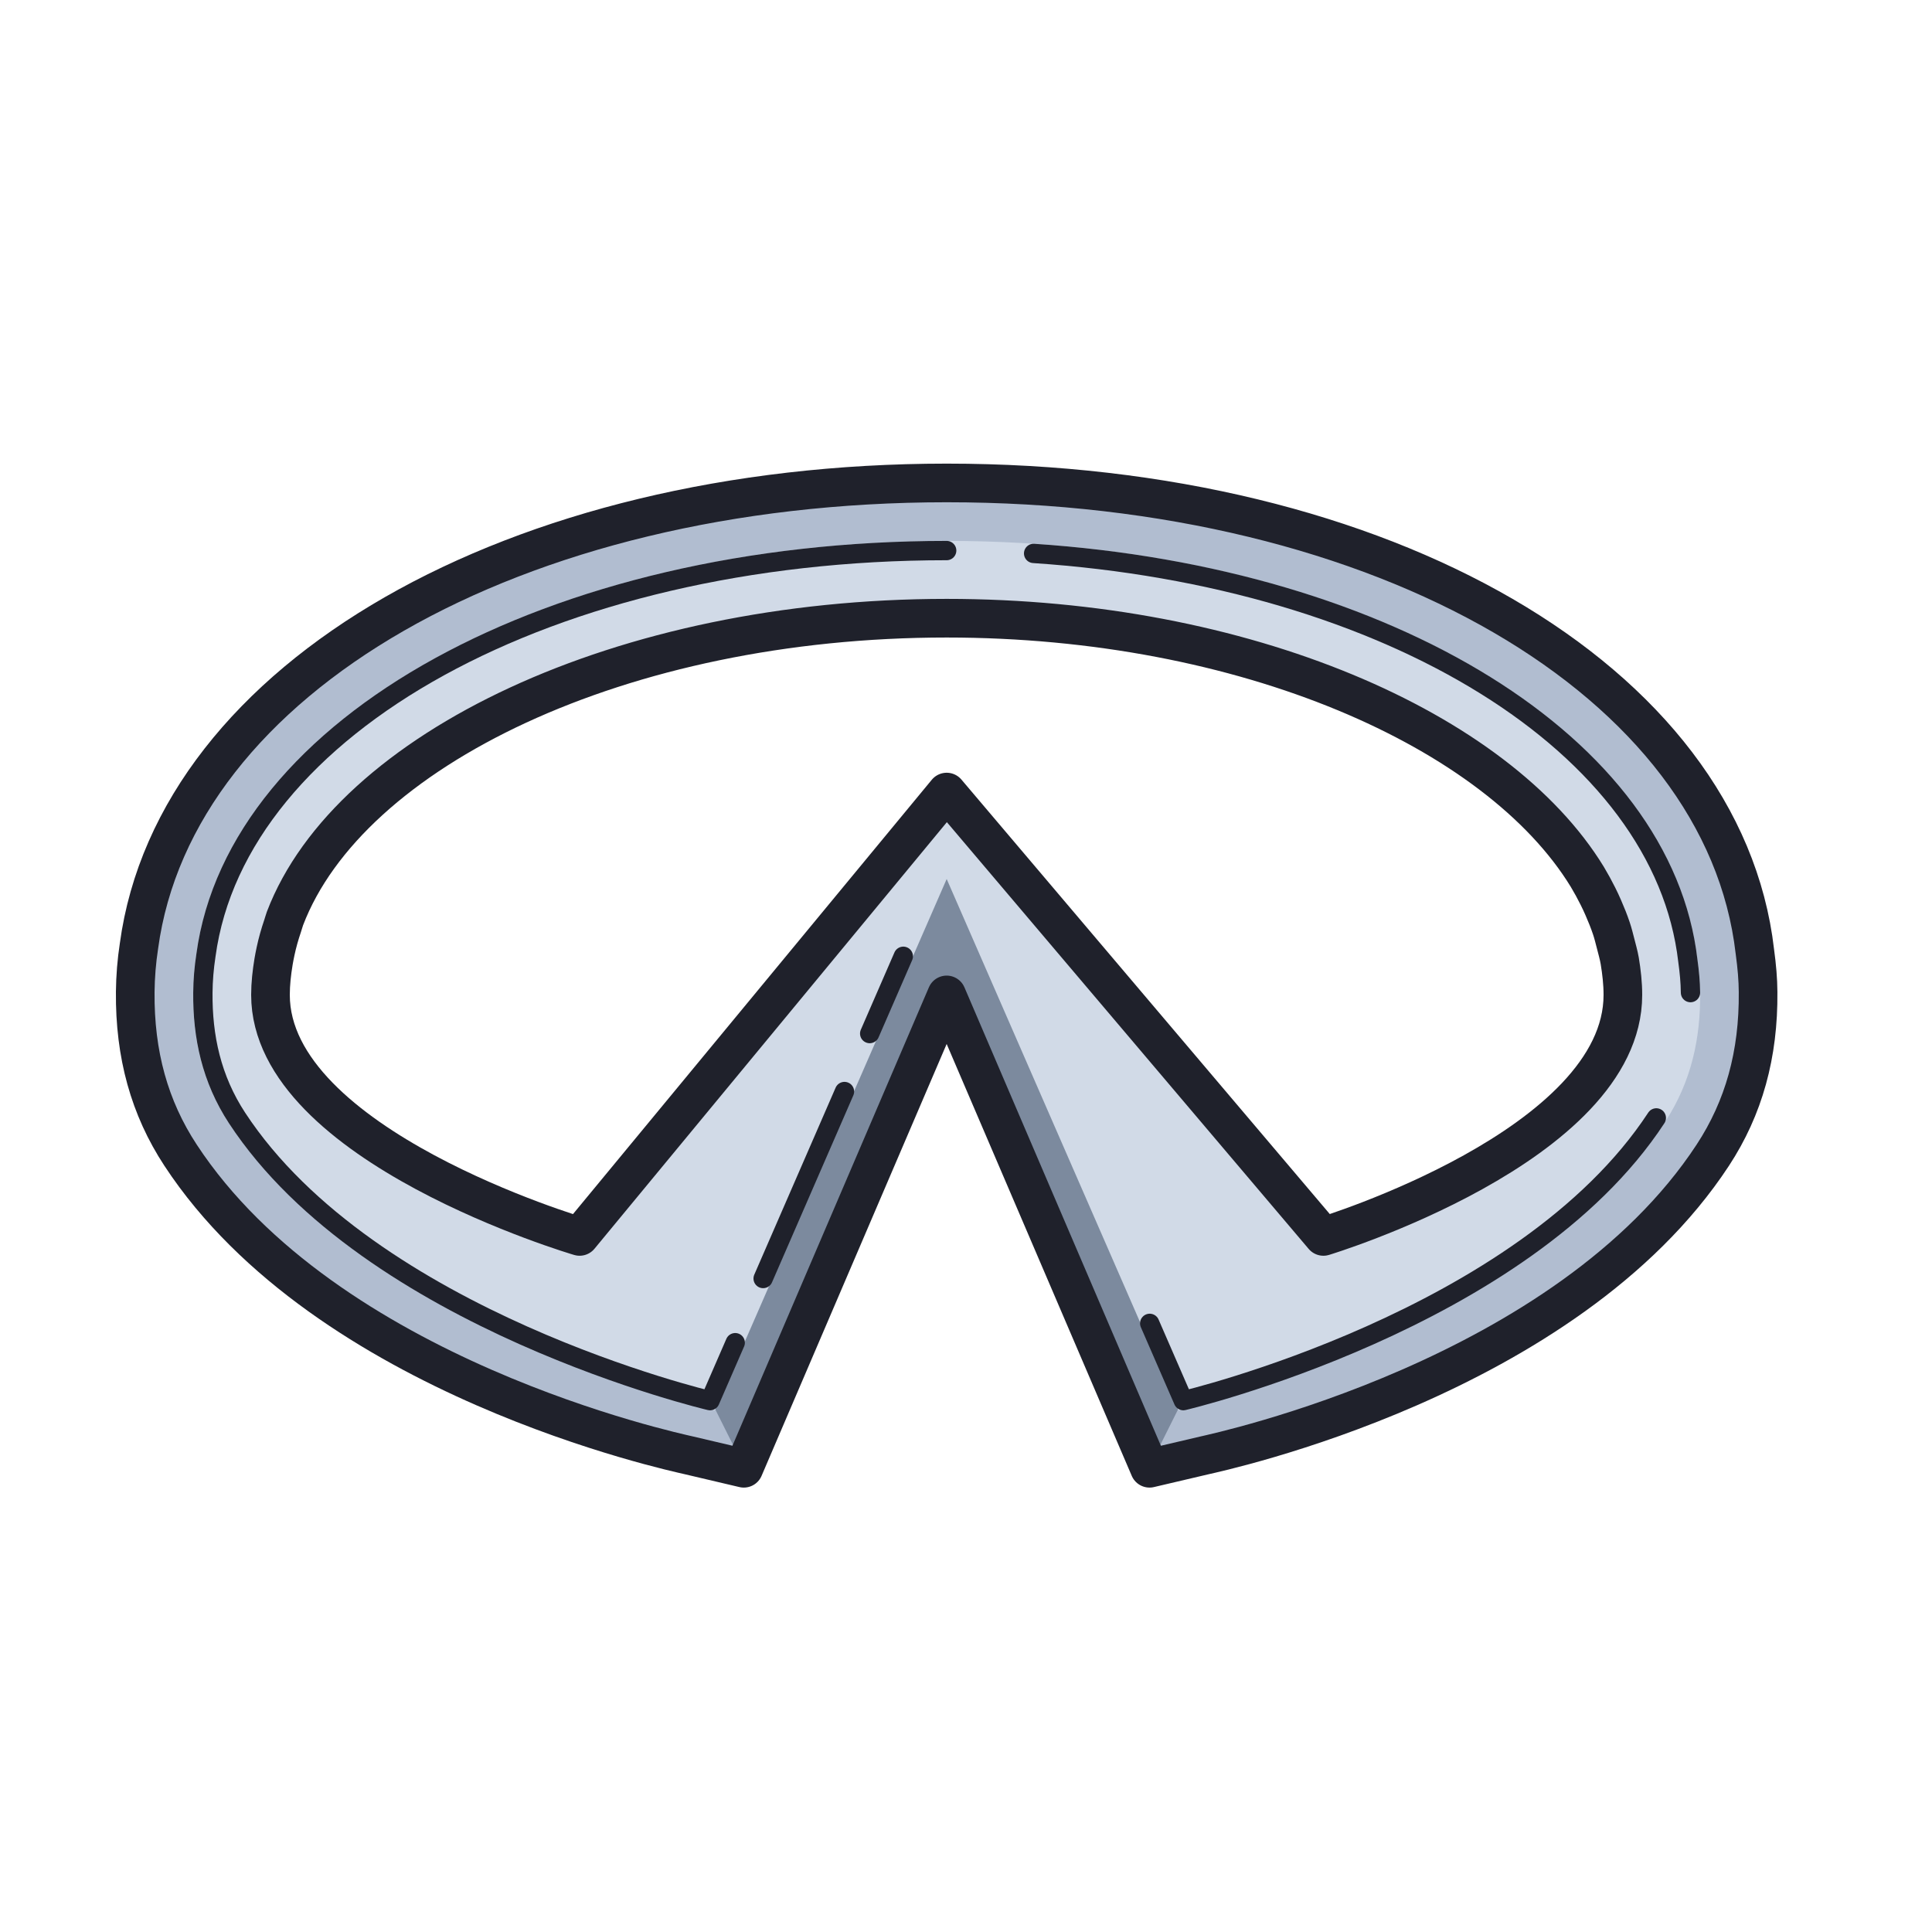 <svg xmlns="http://www.w3.org/2000/svg"  viewBox="0 0 100 100" width="100px" height="100px"><path fill="#b1bdd0" d="M90.831,49.285C89.217,35.336,71.62,25.155,49,25.155c-22.347,0-39.931,10.033-41.808,23.856 C7.074,49.771,7.007,50.585,7,51.371c-0.03,3.218,0.737,5.969,2.345,8.407C16.909,71.252,34.891,75.06,35.665,75.24l2.835,0.663 l10.5-24.5l10.5,24.5l2.835-0.661c0.773-0.18,18.756-3.988,26.319-15.463c1.608-2.439,2.375-5.189,2.345-8.407 C90.994,50.736,90.939,50.074,90.831,49.285z M85.731,57.853c-6.883,10.442-24.482,14.551-24.482,14.551L49,44.404L36.75,72.404 c0,0-17.599-4.109-24.482-14.551c-1.325-2.011-1.788-4.184-1.767-6.449c0.005-0.63,0.059-1.272,0.159-1.923 C12.266,37.66,28.511,28.654,49,28.654c20.65,0,36.98,9.151,38.363,21.11c0.077,0.553,0.131,1.102,0.136,1.64 C87.52,53.668,87.056,55.842,85.731,57.853z"/><path fill="#7c8a9e" d="M61.249,72.404L49,44.997L36.75,72.404l1.75,3.5l10.5-24.5l10.5,24.5L61.249,72.404z"/><path fill="#d1dae7" d="M87.861,49.711C86.46,37.409,69.917,27.997,49,27.997c-20.755,0-37.211,9.263-38.838,21.422 c-0.101,0.67-0.156,1.33-0.161,1.978c-0.021,2.329,0.448,4.565,1.79,6.633C18.763,68.77,37,72.997,37,72.997l12-27.5l12,27.5 c0,0,18.237-4.227,25.209-14.967c1.342-2.068,1.812-4.304,1.79-6.633C87.994,50.845,87.939,50.279,87.861,49.711z M68.249,63.654 L49,40.904l-19.25,22.75c0,0-15.75-4.45-15.75-12.25c0-0.581,0.066-1.153,0.159-1.72c0.03-0.178,0.065-0.357,0.103-0.535 c0.094-0.444,0.219-0.885,0.367-1.319c0.044-0.128,0.075-0.257,0.122-0.385C18.083,38.724,32.17,32.154,49,32.154 c15.412,0,28.502,5.514,33.16,13.139c0.198,0.331,0.38,0.665,0.548,1.001c0.1,0.198,0.191,0.395,0.278,0.595 c0.156,0.355,0.299,0.712,0.42,1.073c0.086,0.257,0.15,0.518,0.217,0.779c0.077,0.297,0.161,0.597,0.214,0.896 c0.096,0.583,0.163,1.171,0.163,1.767C83.999,59.204,68.249,63.654,68.249,63.654z"/><path fill="none" stroke="#1f212b" stroke-linecap="round" stroke-linejoin="round" stroke-miterlimit="10" stroke-width="2" d="M90.831,49.247C89.217,35.229,71.62,24.997,49,24.997c-22.347,0-39.931,10.082-41.808,23.974C7.074,49.736,7.007,50.554,7,51.343 c-0.03,3.234,0.737,5.999,2.345,8.448c7.563,11.531,25.546,15.358,26.319,15.539l2.835,0.667l10.5-24.5l10.5,24.5l2.835-0.665 c0.773-0.181,18.756-4.008,26.319-15.539c1.608-2.452,2.375-5.214,2.345-8.448C90.994,50.705,90.939,50.04,90.831,49.247z"/><path fill="none" stroke="#1f212b" stroke-linecap="round" stroke-linejoin="round" stroke-miterlimit="10" stroke-width="2" d="M68.5,63.997l-19.5-23l-19,23c0,0-16-4.7-16-12.5c0-0.581,0.066-1.153,0.159-1.72c0.03-0.178,0.065-0.357,0.103-0.535 c0.094-0.444,0.219-0.885,0.367-1.319c0.044-0.128,0.075-0.257,0.122-0.385c3.33-8.72,17.418-15.54,34.248-15.54 c15.412,0,28.502,5.765,33.161,13.389c0.198,0.331,0.38,0.665,0.548,1.001c0.1,0.198,0.191,0.395,0.278,0.595 c0.156,0.355,0.299,0.712,0.42,1.073c0.086,0.257,0.15,0.518,0.217,0.779c0.077,0.297,0.161,0.597,0.214,0.896 C83.933,50.313,84,50.901,84,51.497C84,59.297,68.5,63.997,68.5,63.997z"/><path fill="none" stroke="#1f212b" stroke-linecap="round" stroke-linejoin="round" stroke-miterlimit="10" d="M85.731,57.863 c-6.883,10.502-24.482,14.634-24.482,14.634l-1.74-4"/><path fill="none" stroke="#1f212b" stroke-linecap="round" stroke-linejoin="round" stroke-miterlimit="10" d="M53.5,28.645 c18.48,1.227,32.582,9.943,33.863,21.083c0.077,0.556,0.131,1.109,0.136,1.649"/><path fill="none" stroke="#1f212b" stroke-linecap="round" stroke-linejoin="round" stroke-miterlimit="10" d="M38.055,69.497 l-1.305,3c0,0-17.599-4.132-24.482-14.634c-1.325-2.022-1.788-4.208-1.767-6.486c0.005-0.634,0.059-1.28,0.159-1.934 C12.266,37.554,28.511,28.497,49,28.497"/><line x1="43.71" x2="39.5" y1="56.497" y2="66.176" fill="none" stroke="#1f212b" stroke-linecap="round" stroke-linejoin="round" stroke-miterlimit="10"/><line x1="46.755" x2="45.015" y1="49.497" y2="53.497" fill="none" stroke="#1f212b" stroke-linecap="round" stroke-linejoin="round" stroke-miterlimit="10"/></svg>